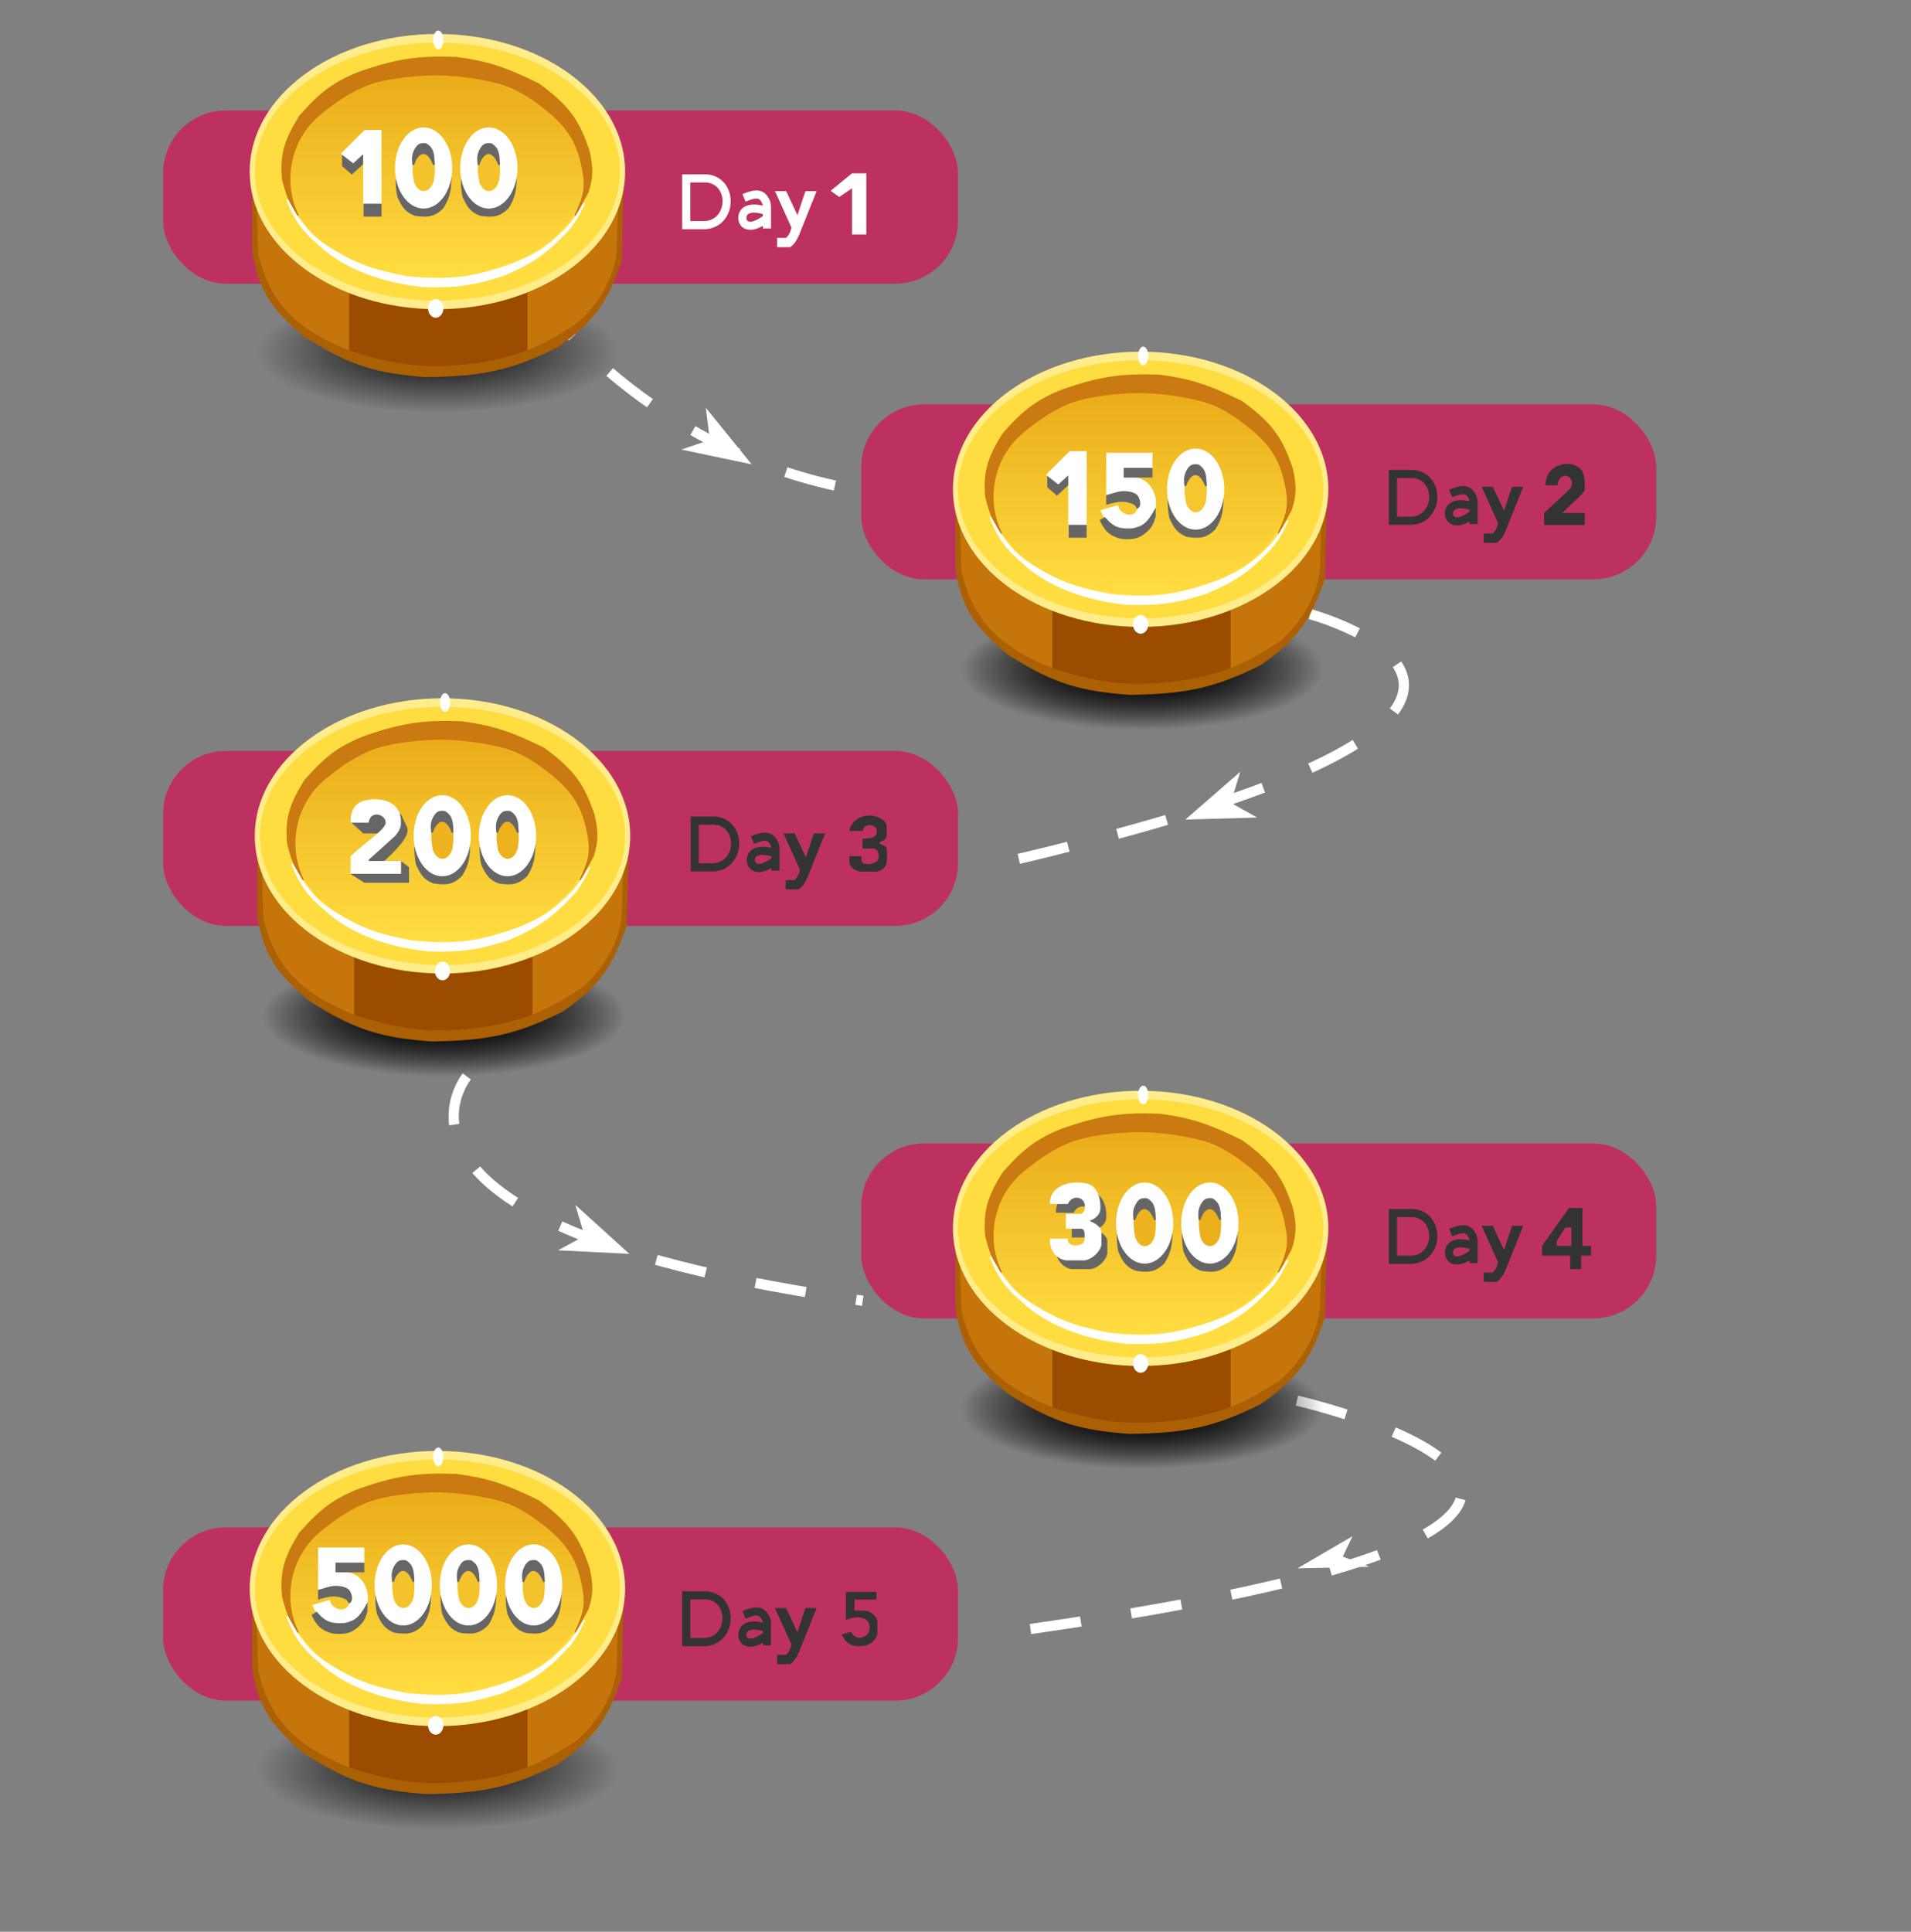 <svg width="375" height="379" viewBox="0 0 375 379" fill="none" xmlns="http://www.w3.org/2000/svg">
<rect x="0" y="0" width="375" height="379" fill="#808080" stroke="none"/>
<path d="M105.801 58.6C105.801 58.6 127.501 89.1 168.101 96.1" stroke="white" stroke-width="2" stroke-dasharray="10 10"/>
<path d="M133.701 88.2L147.501 91.1L138.501 80L139.301 86.3L133.701 88.2Z" fill="white"/>
<path d="M257.101 120.5C257.101 120.5 326.801 139.4 194.801 169.7" stroke="white" stroke-width="2" stroke-dasharray="10 10"/>
<path d="M246.701 160.4L232.601 160.8L243.401 151.4L241.501 157.5L246.701 160.4Z" fill="white"/>
<path d="M254.501 274.8C254.501 274.8 357.801 298.5 195.101 320.6" stroke="white" stroke-width="2" stroke-dasharray="10 10"/>
<path d="M268.701 307.4L254.601 307.7L265.401 301.4L263.501 305.4L268.701 307.4Z" fill="white"/>
<path d="M91.6 211.2C91.6 211.2 67.1 240.9 169.3 255.2" stroke="white" stroke-width="2" stroke-dasharray="10 10"/>
<path d="M109.5 245.3L123.5 246L112.9 236.4L114.7 242.5L109.5 245.3Z" fill="white"/>
<rect x="169" y="224.333" width="156" height="34.333" rx="12.333" fill="#BD3161"/>
<path d="M273.334 247.167V238H277.334C282.667 238.5 282.501 246.667 277.167 247.167H273.334Z" stroke="#333333" stroke-width="1.6"/>
<path d="M284.668 241.82C287.233 240.754 288.173 241.015 288.913 242.438C289.097 242.792 289.168 243.193 289.168 243.592V244.404M289.168 247.82V245.82M289.168 245.82C287.492 247.02 286.379 247.474 285.402 247.229C284.039 246.887 283.988 244.817 285.257 244.214C286.214 243.758 287.368 243.844 289.168 244.404M289.168 245.82V244.404" stroke="#333333" stroke-width="1.6"/>
<path d="M293.668 251.333H291.501H291.334V249.833H293.001C293.61 249.246 293.853 248.765 294.168 247.667L291.001 240.667H292.834L295.168 245.667L296.834 240.667H298.668L295.334 249C294.787 250.228 294.418 250.753 293.668 251.333Z" fill="#333333" stroke="#333333" stroke-width="0.333"/>
<ellipse cx="224.334" cy="276.167" rx="35.667" ry="11.833" fill="url(#paint0_radial_666_3913)"/>
<rect x="32" y="147.333" width="156" height="34.333" rx="12.333" fill="#BD3161"/>
<path d="M136.334 170.167V161H140.334C145.667 161.5 145.501 169.667 140.167 170.167H136.334Z" stroke="#333333" stroke-width="1.6"/>
<path d="M147.668 164.82C150.233 163.754 151.173 164.015 151.913 165.438C152.097 165.792 152.168 166.193 152.168 166.592V167.404M152.168 170.82V168.82M152.168 168.82C150.492 170.02 149.379 170.474 148.402 170.229C147.039 169.887 146.988 167.817 148.257 167.214C149.214 166.758 150.368 166.844 152.168 167.404M152.168 168.82V167.404" stroke="#333333" stroke-width="1.6"/>
<path d="M156.668 174.333H154.501H154.334V172.833H156.001C156.61 172.246 156.853 171.765 157.168 170.667L154.001 163.667H155.834L158.168 168.667L159.834 163.667H161.668L158.334 172C157.787 173.228 157.418 173.753 156.668 174.333Z" fill="#333333" stroke="#333333" stroke-width="0.333"/>
<ellipse cx="87.334" cy="199.167" rx="35.667" ry="11.833" fill="url(#paint1_radial_666_3913)"/>
<rect x="32" y="21.667" width="156" height="34" rx="12.333" fill="#BD3161"/>
<path d="M134.666 44.167V35H138.666C143.999 35.5 143.833 43.667 138.499 44.167H134.666Z" stroke="white" stroke-width="1.6"/>
<path d="M145.999 38.82C148.564 37.754 149.504 38.015 150.244 39.437C150.428 39.792 150.499 40.193 150.499 40.592V41.404M150.499 44.82V42.82M150.499 42.82C148.823 44.02 147.71 44.473 146.733 44.228C145.37 43.887 145.319 41.816 146.588 41.213C147.546 40.758 148.699 40.843 150.499 41.404M150.499 42.82V41.404" stroke="white" stroke-width="1.6"/>
<path d="M155 48.333H152.833H152.666V46.833H154.333C154.943 46.246 155.185 45.765 155.5 44.667L152.333 37.667H154.166L156.5 42.667L158.166 37.667H160L156.666 46C156.119 47.228 155.75 47.753 155 48.333Z" fill="white" stroke="white" stroke-width="0.333"/>
<ellipse cx="86" cy="69.166" rx="35.667" ry="11.833" fill="url(#paint2_radial_666_3913)"/>
<path d="M50.435 48.538L50.166 40.333C55.215 49.802 59.505 53.064 68.499 57V69C59.181 64.679 54.323 61.548 51.106 52.367C50.675 51.137 50.478 49.84 50.435 48.538Z" fill="#C57509" stroke="#C57509" stroke-width="0.333"/>
<path d="M121.23 48.705L121.499 40.5C116.451 49.969 112.494 53.065 103.499 57V69C112.816 64.68 117.38 61.696 120.562 52.535C120.989 51.304 121.187 50.007 121.23 48.705Z" fill="#C57509" stroke="#C57509" stroke-width="0.333"/>
<path d="M103.333 57C89.288 61.393 81.645 61.34 68.666 57V69C82.116 73.045 89.704 73.139 103.333 69V57Z" fill="#9B4C01" stroke="#9B4C01" stroke-width="0.333"/>
<path d="M49.666 49.5V37.333L50.166 39.333L50.499 49.833C52.833 59.667 58.166 64.833 68.666 69C78.923 72.249 84.483 72.558 94.166 71.333C101.654 69.955 105.83 68.509 113.166 63.667C117.666 60 120.795 54 121.166 49.5L121.499 39L122.166 37.333L121.833 51.167C119.144 58.947 116.779 62.839 109.333 68C100.067 72.632 94.374 73.672 83.666 73.833C74.424 73.102 69.206 71.96 59.666 65.833C53.753 60.715 51.024 57.475 49.666 49.5Z" fill="#AB6004" stroke="#AB6004" stroke-width="0.333"/>
<path d="M122.5 33.666C122.5 41.056 118.414 47.761 111.78 52.624C105.146 57.487 95.973 60.5 85.833 60.5C75.694 60.5 66.521 57.487 59.887 52.624C53.253 47.761 49.167 41.056 49.167 33.666C49.167 26.276 53.253 19.572 59.887 14.709C66.521 9.846 75.694 6.833 85.833 6.833C95.973 6.833 105.146 9.846 111.78 14.709C118.414 19.572 122.5 26.276 122.5 33.666Z" fill="#FFED8B" stroke="#FFED8B" stroke-width="0.333"/>
<ellipse cx="85.833" cy="33.667" rx="35.833" ry="25.333" fill="#FFDD40"/>
<ellipse cx="85.501" cy="34.5" rx="29.167" ry="19.833" fill="url(#paint3_linear_666_3913)"/>
<path d="M62.834 22.333C56.5 27.5 55.334 36.166 58.501 42.333C57.161 40.28 56.452 38.954 55.5 35.166C55.09 30.366 55.848 27.663 58.834 22.833C62.972 18.137 65.559 16.183 70.667 14.166C77.8 11.722 81.932 11.057 89.5 11.333C95.428 12.104 98.942 13.198 105.667 16.5C112.041 21.121 113.587 24.076 115.5 29.5C116.276 32.891 116.293 34.688 115.333 37.666L112.833 42.333C114.396 39.023 114.836 37.414 114.667 35C113.833 29.166 112.367 25.496 106.833 21.166C102.431 17.728 99.459 16.262 92.5 15.166C87.775 14.565 85.017 14.397 79.5 15C72.555 15.892 68.896 17.394 62.834 22.333Z" fill="#CA7A11" stroke="#CA7A11" stroke-width="0.333"/>
<path d="M62.667 48C59.594 45.351 58.112 43.547 56.334 39.166L58.167 42.333C60.711 45.903 62.032 47.004 64.334 48.5C69.462 51.71 72.817 53.038 79.834 54.333C88.416 55.197 93.036 54.558 101.001 51.666C105.34 49.87 107.67 48.413 111.501 44.5C112.927 42.76 113.58 41.72 114.667 39.833C113.604 42.075 113.021 43.05 112.001 44.5C107.682 49.239 104.86 51.431 98.667 54C93.038 55.815 89.665 56.349 83.167 56.166C75.331 55.359 67.834 52.833 62.667 48Z" fill="white" stroke="white" stroke-width="0.333"/>
<path d="M81.406 40.449C79.397 39.009 78.577 37.876 77.816 35.143C77.834 36.543 77.864 37.316 78.129 38.576C79.079 40.745 79.801 41.506 81.406 42.165C84.018 42.577 85.241 42.342 86.867 40.761C88.141 38.74 88.378 37.351 88.428 34.675C87.79 37.858 86.922 38.927 84.995 40.293C83.755 40.989 82.641 40.977 81.406 40.449Z" fill="#666666" stroke="#666666" stroke-width="0.333"/>
<path d="M88.574 32.958C88.574 35.126 87.954 37.081 86.959 38.49C85.964 39.899 84.605 40.75 83.123 40.75C81.64 40.75 80.281 39.899 79.287 38.49C78.292 37.081 77.671 35.126 77.671 32.958C77.671 30.791 78.292 28.836 79.287 27.427C80.281 26.017 81.64 25.166 83.123 25.166C84.605 25.166 85.964 26.017 86.959 27.427C87.954 28.836 88.574 30.791 88.574 32.958Z" fill="white" stroke="white" stroke-width="0.333"/>
<path d="M85.308 30.462C84.528 27.809 81.719 27.184 80.938 30.774C80.722 32.818 80.745 33.915 81.094 35.767C82.031 38.42 84.528 38.264 85.308 35.455C85.561 33.645 85.544 32.541 85.308 30.462Z" fill="#F4C32B" stroke="white" stroke-width="0.333"/>
<path d="M85.151 32.335C83.903 29.057 82.03 29.525 81.094 32.335C80.991 31.155 80.928 30.536 81.406 29.525C82.039 28.282 82.561 28.159 83.591 28.277C85.038 29.165 85.046 30.242 85.151 32.335Z" fill="#666666" stroke="#666666" stroke-width="0.333"/>
<path d="M94.203 40.449C92.194 39.009 91.374 37.876 90.613 35.143C90.631 36.543 90.661 37.316 90.925 38.576C91.876 40.745 92.598 41.506 94.203 42.165C96.815 42.577 98.038 42.342 99.664 40.761C100.938 38.74 101.175 37.351 101.225 34.675C100.587 37.858 99.719 38.927 97.792 40.293C96.552 40.989 95.438 40.977 94.203 40.449Z" fill="#666666" stroke="#666666" stroke-width="0.333"/>
<path d="M101.371 32.958C101.371 35.126 100.75 37.081 99.756 38.49C98.761 39.899 97.402 40.75 95.92 40.75C94.437 40.75 93.078 39.899 92.083 38.49C91.089 37.081 90.468 35.126 90.468 32.958C90.468 30.791 91.089 28.836 92.083 27.427C93.078 26.017 94.437 25.166 95.92 25.166C97.402 25.166 98.761 26.017 99.756 27.427C100.75 28.836 101.371 30.791 101.371 32.958Z" fill="white" stroke="white" stroke-width="0.333"/>
<path d="M98.105 30.462C97.324 27.809 94.516 27.184 93.735 30.774C93.519 32.818 93.542 33.915 93.891 35.767C94.828 38.42 97.325 38.264 98.105 35.455C98.358 33.645 98.341 32.541 98.105 30.462Z" fill="#F4C32B" stroke="white" stroke-width="0.333"/>
<path d="M97.947 32.335C96.699 29.057 94.826 29.525 93.89 32.335C93.787 31.155 93.724 30.536 94.202 29.525C94.835 28.282 95.357 28.159 96.386 28.277C97.834 29.165 97.841 30.242 97.947 32.335Z" fill="#666666" stroke="#666666" stroke-width="0.333"/>
<rect x="169" y="79.333" width="156" height="34.333" rx="12.333" fill="#BD3161"/>
<path d="M273.334 102.167V93H277.334C282.667 93.5 282.501 101.667 277.167 102.167H273.334Z" stroke="#333333" stroke-width="1.6"/>
<path d="M284.668 96.82C287.233 95.754 288.173 96.015 288.913 97.438C289.097 97.792 289.168 98.193 289.168 98.592V99.404M289.168 102.82V100.82M289.168 100.82C287.492 102.02 286.379 102.474 285.402 102.229C284.039 101.887 283.988 99.817 285.257 99.214C286.214 98.758 287.368 98.844 289.168 99.404M289.168 100.82V99.404" stroke="#333333" stroke-width="1.6"/>
<path d="M293.668 106.333H291.501H291.334V104.833H293.001C293.61 104.246 293.853 103.765 294.168 102.667L291.001 95.667H292.834L295.168 100.667L296.834 95.667H298.668L295.334 104C294.787 105.228 294.418 105.753 293.668 106.333Z" fill="#333333" stroke="#333333" stroke-width="0.333"/>
<ellipse cx="224.334" cy="131.167" rx="35.667" ry="11.833" fill="url(#paint4_radial_666_3913)"/>
<ellipse cx="224" cy="131.5" rx="35.667" ry="11.833" fill="url(#paint5_radial_666_3913)"/>
<path d="M188.435 110.872L188.166 102.667C193.214 112.135 197.505 115.398 206.499 119.333V131.333C197.181 127.013 192.323 123.882 189.106 114.7C188.675 113.471 188.478 112.174 188.435 110.872Z" fill="#C57509" stroke="#C57509" stroke-width="0.333"/>
<path d="M259.23 111.039L259.499 102.833C254.451 112.302 250.494 115.398 241.499 119.333V131.333C250.816 127.013 255.38 124.03 258.562 114.868C258.989 113.637 259.187 112.341 259.23 111.039Z" fill="#C57509" stroke="#C57509" stroke-width="0.333"/>
<path d="M241.333 119.333C227.288 123.727 219.645 123.674 206.666 119.333V131.333C220.116 135.378 227.704 135.473 241.333 131.333V119.333Z" fill="#9B4C01" stroke="#9B4C01" stroke-width="0.333"/>
<path d="M187.666 111.833V99.667L188.166 101.667L188.499 112.167C190.833 122 196.166 127.167 206.666 131.333C216.923 134.582 222.482 134.892 232.166 133.667C239.654 132.289 243.83 130.842 251.166 126C255.666 122.333 258.795 116.333 259.166 111.833L259.499 101.333L260.166 99.667L259.833 113.5C257.144 121.281 254.779 125.172 247.333 130.333C238.067 134.966 232.374 136.006 221.666 136.167C212.424 135.435 207.206 134.293 197.666 128.167C191.753 123.049 189.024 119.809 187.666 111.833Z" fill="#AB6004" stroke="#AB6004" stroke-width="0.333"/>
<path d="M260.5 96C260.5 103.39 256.414 110.094 249.78 114.957C243.146 119.82 233.973 122.833 223.833 122.833C213.694 122.833 204.521 119.82 197.887 114.957C191.253 110.094 187.167 103.39 187.167 96C187.167 88.61 191.253 81.906 197.887 77.043C204.521 72.18 213.694 69.167 223.833 69.167C233.973 69.167 243.146 72.18 249.78 77.043C256.414 81.906 260.5 88.61 260.5 96Z" fill="#FFED8B" stroke="#FFED8B" stroke-width="0.333"/>
<ellipse cx="223.833" cy="96" rx="35.833" ry="25.333" fill="#FFDD40"/>
<ellipse cx="223.501" cy="96.833" rx="29.167" ry="19.833" fill="url(#paint6_linear_666_3913)"/>
<path d="M200.834 84.667C194.5 89.833 193.334 98.5 196.501 104.667C195.161 102.614 194.452 101.287 193.5 97.5C193.091 92.699 193.848 89.996 196.833 85.167C200.972 80.47 203.559 78.517 208.667 76.5C215.8 74.055 219.932 73.39 227.5 73.667C233.428 74.438 236.942 75.531 243.667 78.833C250.041 83.454 251.587 86.41 253.5 91.833C254.276 95.225 254.293 97.021 253.333 100L250.833 104.667C252.396 101.357 252.836 99.747 252.667 97.333C251.833 91.5 250.367 87.829 244.833 83.5C240.431 80.061 237.459 78.595 230.5 77.5C225.775 76.899 223.017 76.731 217.5 77.333C210.555 78.225 206.896 79.728 200.834 84.667Z" fill="#CA7A11" stroke="#CA7A11" stroke-width="0.333"/>
<path d="M200.667 110.333C197.594 107.684 196.112 105.881 194.334 101.5L196.167 104.667C198.711 108.236 200.032 109.338 202.334 110.833C207.462 114.043 210.817 115.371 217.834 116.667C226.416 117.531 231.036 116.892 239.001 114C243.34 112.204 245.67 110.747 249.501 106.833C250.927 105.093 251.58 104.053 252.667 102.167C251.604 104.409 251.021 105.384 250.001 106.833C245.682 111.573 242.86 113.764 236.667 116.333C231.039 118.148 227.665 118.683 221.167 118.5C213.331 117.693 205.834 115.167 200.667 110.333Z" fill="white" stroke="white" stroke-width="0.333"/>
<ellipse cx="87" cy="199.5" rx="35.667" ry="11.833" fill="url(#paint7_radial_666_3913)"/>
<path d="M51.435 178.872L51.166 170.667C56.215 180.135 60.505 183.398 69.499 187.333V199.333C60.181 195.013 55.323 191.882 52.106 182.7C51.675 181.471 51.478 180.174 51.435 178.872Z" fill="#C57509" stroke="#C57509" stroke-width="0.333"/>
<path d="M122.23 179.039L122.499 170.833C117.451 180.302 113.494 183.398 104.499 187.333V199.333C113.816 195.013 118.38 192.03 121.562 182.868C121.989 181.637 122.187 180.341 122.23 179.039Z" fill="#C57509" stroke="#C57509" stroke-width="0.333"/>
<path d="M104.333 187.333C90.288 191.727 82.645 191.674 69.666 187.333V199.333C83.116 203.378 90.704 203.473 104.333 199.333V187.333Z" fill="#9B4C01" stroke="#9B4C01" stroke-width="0.333"/>
<path d="M50.666 179.833V167.667L51.166 169.667L51.499 180.167C53.833 190 59.166 195.167 69.666 199.333C79.923 202.582 85.483 202.892 95.166 201.667C102.654 200.289 106.83 198.842 114.166 194C118.666 190.333 121.795 184.333 122.166 179.833L122.499 169.333L123.166 167.667L122.833 181.5C120.144 189.281 117.779 193.172 110.333 198.333C101.067 202.966 95.374 204.006 84.666 204.167C75.424 203.435 70.206 202.293 60.666 196.167C54.753 191.049 52.024 187.809 50.666 179.833Z" fill="#AB6004" stroke="#AB6004" stroke-width="0.333"/>
<path d="M123.5 164C123.5 171.39 119.414 178.094 112.78 182.957C106.146 187.82 96.973 190.833 86.833 190.833C76.694 190.833 67.521 187.82 60.887 182.957C54.253 178.094 50.167 171.39 50.167 164C50.167 156.61 54.253 149.906 60.887 145.043C67.521 140.18 76.694 137.167 86.833 137.167C96.973 137.167 106.146 140.18 112.78 145.043C119.414 149.906 123.5 156.61 123.5 164Z" fill="#FFED8B" stroke="#FFED8B" stroke-width="0.333"/>
<ellipse cx="86.833" cy="164" rx="35.833" ry="25.333" fill="#FFDD40"/>
<ellipse cx="86.501" cy="164.833" rx="29.167" ry="19.833" fill="url(#paint8_linear_666_3913)"/>
<path d="M63.834 152.667C57.5 157.833 56.334 166.5 59.501 172.667C58.161 170.614 57.452 169.287 56.5 165.5C56.09 160.699 56.848 157.996 59.834 153.167C63.972 148.47 66.559 146.517 71.667 144.5C78.8 142.055 82.932 141.39 90.5 141.667C96.428 142.438 99.942 143.531 106.667 146.833C113.041 151.454 114.587 154.41 116.5 159.833C117.276 163.225 117.293 165.021 116.333 168L113.833 172.667C115.396 169.357 115.836 167.747 115.667 165.333C114.833 159.5 113.367 155.829 107.833 151.5C103.431 148.061 100.459 146.595 93.5 145.5C88.775 144.899 86.017 144.731 80.5 145.333C73.555 146.225 69.896 147.728 63.834 152.667Z" fill="#CA7A11" stroke="#CA7A11" stroke-width="0.333"/>
<path d="M63.667 178.333C60.594 175.684 59.112 173.881 57.334 169.5L59.167 172.667C61.711 176.236 63.032 177.338 65.334 178.833C70.462 182.043 73.817 183.371 80.834 184.667C89.416 185.531 94.036 184.892 102.001 182C106.34 180.204 108.67 178.747 112.501 174.833C113.927 173.093 114.58 172.053 115.667 170.167C114.604 172.409 114.021 173.384 113.001 174.833C108.682 179.573 105.86 181.764 99.667 184.333C94.038 186.148 90.665 186.683 84.167 186.5C76.331 185.693 68.834 183.167 63.667 178.333Z" fill="white" stroke="white" stroke-width="0.333"/>
<ellipse cx="224" cy="276.5" rx="35.667" ry="11.833" fill="url(#paint9_radial_666_3913)"/>
<path d="M188.435 255.872L188.166 247.667C193.214 257.135 197.505 260.398 206.499 264.333V276.333C197.181 272.013 192.323 268.882 189.106 259.7C188.675 258.471 188.478 257.174 188.435 255.872Z" fill="#C57509" stroke="#C57509" stroke-width="0.333"/>
<path d="M259.23 256.039L259.499 247.833C254.451 257.302 250.494 260.398 241.499 264.333V276.333C250.816 272.013 255.38 269.03 258.562 259.868C258.989 258.637 259.187 257.341 259.23 256.039Z" fill="#C57509" stroke="#C57509" stroke-width="0.333"/>
<path d="M241.333 264.333C227.288 268.727 219.645 268.674 206.666 264.333V276.333C220.116 280.378 227.704 280.473 241.333 276.333V264.333Z" fill="#9B4C01" stroke="#9B4C01" stroke-width="0.333"/>
<path d="M187.666 256.833V244.667L188.166 246.667L188.499 257.167C190.833 267 196.166 272.167 206.666 276.333C216.923 279.582 222.482 279.892 232.166 278.667C239.654 277.289 243.83 275.842 251.166 271C255.666 267.333 258.795 261.333 259.166 256.833L259.499 246.333L260.166 244.667L259.833 258.5C257.144 266.281 254.779 270.172 247.333 275.333C238.067 279.966 232.374 281.006 221.666 281.167C212.424 280.435 207.206 279.293 197.666 273.167C191.753 268.049 189.024 264.809 187.666 256.833Z" fill="#AB6004" stroke="#AB6004" stroke-width="0.333"/>
<path d="M260.5 241C260.5 248.39 256.414 255.094 249.78 259.957C243.146 264.82 233.973 267.833 223.833 267.833C213.694 267.833 204.521 264.82 197.887 259.957C191.253 255.094 187.167 248.39 187.167 241C187.167 233.61 191.253 226.906 197.887 222.043C204.521 217.18 213.694 214.167 223.833 214.167C233.973 214.167 243.146 217.18 249.78 222.043C256.414 226.906 260.5 233.61 260.5 241Z" fill="#FFED8B" stroke="#FFED8B" stroke-width="0.333"/>
<ellipse cx="223.833" cy="241" rx="35.833" ry="25.333" fill="#FFDD40"/>
<ellipse cx="223.501" cy="241.833" rx="29.167" ry="19.833" fill="url(#paint10_linear_666_3913)"/>
<path d="M200.834 229.667C194.5 234.833 193.334 243.5 196.501 249.667C195.161 247.614 194.452 246.287 193.5 242.5C193.091 237.699 193.848 234.996 196.833 230.167C200.972 225.47 203.559 223.517 208.667 221.5C215.8 219.055 219.932 218.39 227.5 218.667C233.428 219.438 236.942 220.531 243.667 223.833C250.041 228.454 251.587 231.41 253.5 236.833C254.276 240.225 254.293 242.021 253.333 245L250.833 249.667C252.396 246.357 252.836 244.747 252.667 242.333C251.833 236.5 250.367 232.829 244.833 228.5C240.431 225.061 237.459 223.595 230.5 222.5C225.775 221.899 223.017 221.731 217.5 222.333C210.555 223.225 206.896 224.728 200.834 229.667Z" fill="#CA7A11" stroke="#CA7A11" stroke-width="0.333"/>
<path d="M200.667 255.333C197.594 252.684 196.112 250.881 194.334 246.5L196.167 249.667C198.711 253.236 200.032 254.338 202.334 255.833C207.462 259.043 210.817 260.371 217.834 261.667C226.416 262.531 231.036 261.892 239.001 259C243.34 257.204 245.67 255.747 249.501 251.833C250.927 250.093 251.58 249.053 252.667 247.167C251.604 249.409 251.021 250.384 250.001 251.833C245.682 256.573 242.86 258.764 236.667 261.333C231.039 263.148 227.665 263.683 221.167 263.5C213.331 262.693 205.834 260.167 200.667 255.333Z" fill="white" stroke="white" stroke-width="0.333"/>
<ellipse cx="85.5" cy="60.5" rx="1.5" ry="1.833" fill="white"/>
<ellipse cx="86" cy="7.833" rx="1" ry="1.833" fill="white"/>
<path d="M69.034 32.085L67.631 30.998V32.356L69.034 33.579L71.841 30.998V29.368L69.034 32.085Z" fill="#666666" stroke="#666666"/>
<path d="M71.842 42V40.316H74.368V42H71.842Z" fill="#666666" stroke="#666666"/>
<path d="M69.281 31.39L67.631 30.113L71.755 26H74.368V39.474H71.755V29.12L69.281 31.39Z" fill="white" stroke="white"/>
<path d="M85.073 171.449C83.065 170.009 82.245 168.877 81.484 166.143C81.502 167.543 81.532 168.316 81.796 169.576C82.747 171.745 83.469 172.506 85.073 173.165C87.686 173.577 88.909 173.342 90.535 171.761C91.809 169.74 92.046 168.351 92.096 165.675C91.458 168.858 90.59 169.927 88.663 171.293C87.424 171.989 86.309 171.977 85.073 171.449Z" fill="#666666" stroke="#666666" stroke-width="0.333"/>
<path d="M92.241 163.959C92.241 166.126 91.621 168.081 90.626 169.49C89.631 170.899 88.272 171.751 86.79 171.751C85.307 171.751 83.948 170.899 82.954 169.49C81.959 168.081 81.338 166.126 81.338 163.959C81.338 161.791 81.959 159.836 82.954 158.427C83.948 157.018 85.307 156.167 86.79 156.167C88.272 156.167 89.631 157.018 90.626 158.427C91.621 159.836 92.241 161.791 92.241 163.959Z" fill="white" stroke="white" stroke-width="0.333"/>
<path d="M88.975 161.462C88.195 158.809 85.386 158.185 84.605 161.774C84.389 163.819 84.412 164.916 84.761 166.768C85.698 169.42 88.195 169.264 88.975 166.455C89.228 164.645 89.211 163.541 88.975 161.462Z" fill="#EDB41F" stroke="white" stroke-width="0.333"/>
<path d="M88.818 163.335C87.57 160.057 85.697 160.525 84.761 163.335C84.658 162.155 84.595 161.536 85.073 160.525C85.706 159.282 86.228 159.159 87.258 159.277C88.705 160.164 88.713 161.242 88.818 163.335Z" fill="#666666" stroke="#666666" stroke-width="0.333"/>
<path d="M97.87 171.449C95.862 170.009 95.042 168.877 94.281 166.143C94.299 167.543 94.329 168.316 94.593 169.576C95.544 171.745 96.266 172.506 97.87 173.165C100.483 173.577 101.706 173.342 103.332 171.761C104.606 169.74 104.843 168.351 104.893 165.675C104.255 168.858 103.387 169.927 101.46 171.293C100.22 171.989 99.106 171.977 97.87 171.449Z" fill="#666666" stroke="#666666" stroke-width="0.333"/>
<path d="M105.038 163.959C105.038 166.126 104.417 168.081 103.423 169.49C102.428 170.899 101.069 171.751 99.587 171.751C98.104 171.751 96.745 170.899 95.75 169.49C94.756 168.081 94.135 166.126 94.135 163.959C94.135 161.791 94.756 159.836 95.75 158.427C96.745 157.018 98.104 156.167 99.587 156.167C101.069 156.167 102.428 157.018 103.423 158.427C104.417 159.836 105.038 161.791 105.038 163.959Z" fill="white" stroke="white" stroke-width="0.333"/>
<path d="M101.772 161.462C100.991 158.809 98.183 158.185 97.402 161.774C97.186 163.819 97.209 164.916 97.558 166.768C98.495 169.42 100.991 169.264 101.772 166.455C102.025 164.645 102.008 163.541 101.772 161.462Z" fill="#ECB11D" stroke="white" stroke-width="0.333"/>
<path d="M101.615 163.335C100.367 160.057 98.494 160.525 97.558 163.335C97.455 162.155 97.392 161.536 97.87 160.525C98.502 159.282 99.025 159.159 100.055 159.277C101.502 160.164 101.51 161.242 101.615 163.335Z" fill="#666666" stroke="#666666" stroke-width="0.333"/>
<path d="M71.37 163.321L69.394 161.543L72.358 161.543C72.55 160.691 72.902 160.141 73.345 159.963C74.333 159.568 75.314 160.161 75.518 160.951C75.739 161.808 75.098 162.357 74.135 163.321H71.37Z" fill="#666666" stroke="#666666" stroke-width="0.395"/>
<path d="M71.567 173L69.394 171.617H78.876V169.333L80.061 170.235V173H71.567Z" fill="#666666" stroke="#666666" stroke-width="0.395"/>
<path d="M78.495 159.793L78.482 159.765C78.486 159.774 78.49 159.784 78.495 159.793L79.667 162.333C80.457 163.914 77.204 167.025 75.031 169H72.031C76.167 165.455 79.842 162.745 78.495 159.793Z" fill="#666666"/>
<path d="M78.482 159.765L79.667 162.333C80.457 163.914 77.204 167.025 75.031 169H72.031C76.179 165.444 79.865 162.728 78.482 159.765Z" stroke="#666666" stroke-width="0.395"/>
<path d="M72.159 161.214H69C69 158.58 70.053 157 73.739 157C76.766 157.14 78.478 158.58 78.478 161.214C78.513 162.179 78.296 162.754 77.425 163.848L72.159 168.589V169.115H78.478V171.222H69V168.062C71.908 165.284 76.396 162.534 75.845 161.214C75.845 159.634 72.686 158.58 72.159 161.214Z" fill="white" stroke="white" stroke-width="0.395"/>
<path d="M207.404 95.085L206 93.998V95.356L207.404 96.579L210.211 93.998V92.368L207.404 95.085Z" fill="#666666" stroke="#666666"/>
<path d="M210.211 105V103.316H212.737V105H210.211Z" fill="#666666" stroke="#666666"/>
<path d="M207.65 94.389L206 93.113L210.125 89H212.737V102.474H210.125V92.12L207.65 94.389Z" fill="white" stroke="white"/>
<path d="M232.902 103.449C230.893 102.009 230.073 100.877 229.312 98.143C229.33 99.543 229.36 100.316 229.625 101.576C230.575 103.745 231.297 104.506 232.902 105.165C235.514 105.577 236.737 105.342 238.363 103.761C239.637 101.74 239.874 100.351 239.924 97.675C239.286 100.858 238.418 101.927 236.491 103.293C235.252 103.989 234.137 103.977 232.902 103.449Z" fill="#666666" stroke="#666666" stroke-width="0.333"/>
<path d="M240.069 95.959C240.069 98.126 239.449 100.081 238.454 101.49C237.459 102.899 236.1 103.751 234.618 103.751C233.135 103.751 231.776 102.899 230.782 101.49C229.787 100.081 229.167 98.126 229.167 95.959C229.167 93.791 229.787 91.836 230.782 90.427C231.776 89.018 233.135 88.167 234.618 88.167C236.1 88.167 237.459 89.018 238.454 90.427C239.449 91.836 240.069 93.791 240.069 95.959Z" fill="white" stroke="white" stroke-width="0.333"/>
<path d="M236.802 93.462C236.022 90.809 233.213 90.185 232.432 93.774C232.216 95.819 232.239 96.915 232.589 98.767C233.525 101.42 236.022 101.264 236.802 98.455C237.055 96.645 237.038 95.541 236.802 93.462Z" fill="#F5C62D" stroke="white" stroke-width="0.333"/>
<path d="M236.647 95.335C235.399 92.057 233.526 92.525 232.59 95.335C232.487 94.155 232.424 93.536 232.902 92.525C233.535 91.282 234.058 91.159 235.087 91.277C236.534 92.165 236.542 93.242 236.647 95.335Z" fill="#666666" stroke="#666666" stroke-width="0.333"/>
<path d="M225.987 91.809H220.526V93.838H222.398C223.647 93.838 224.739 94.306 225.675 95.554C226.924 97.427 226.924 99.299 226.144 100.86C224.821 102.999 223.647 103.981 220.526 103.825C218.339 103.394 217.33 102.722 216.156 100.236L219.277 99.299C219.589 101.016 221.93 101.64 222.866 100.704C223.8 99.651 223.803 97.739 222.866 97.115C221.462 96.334 219.681 96.335 217.249 97.115V89H225.987V91.809Z" fill="white" stroke="white" stroke-width="0.333"/>
<path d="M225.987 93.525V91.965H220.682V93.525H225.987Z" fill="#666666" stroke="#666666" stroke-width="0.333"/>
<path d="M217.248 98.831V97.27L219.433 96.646C220.803 96.32 222.71 96.646 223.178 97.427C223.646 98.207 223.802 99.299 223.178 99.611C223.04 99.275 222.893 99.107 222.554 98.831C220.783 98.037 219.59 98.123 217.248 98.831Z" fill="#666666" stroke="#666666" stroke-width="0.333"/>
<path d="M219.901 105.541C217.895 104.95 217.008 104.23 216 102.108L216.78 101.64C218.52 103.669 219.774 103.966 222.242 103.825C224.421 103.39 225.277 102.595 226.611 100.236V101.328C226.245 102.657 225.927 103.218 225.207 103.981C223.653 105.488 222.464 105.801 219.901 105.541Z" fill="#666666" stroke="#666666" stroke-width="0.333"/>
<path d="M164.68 38.653L167.2 36.939V46H170V34H167.2L163 37.429L164.68 38.653Z" fill="white"/>
<path d="M303.222 95.197H305.66C305.66 93.542 307.211 92.832 308.097 93.778C308.435 94.139 308.762 94.961 308.097 95.906L303 100.635V103H310.979V100.635H306.546C308.538 98.698 310.954 96.616 310.979 96.143C311.012 95.496 311.002 95.134 310.979 94.488C310.757 92.596 310.535 91.887 308.762 91.177C307.876 90.941 307.211 90.941 306.324 91.177C304.551 91.65 303.443 92.832 303.222 95.197Z" fill="#333333"/>
<path d="M169.259 163.029H166.674C166.889 161.09 169.259 159.366 172.06 160.228C173.137 160.659 173.783 161.09 173.999 161.951V163.675C173.999 164.537 173.561 164.86 172.706 165.183C172.581 165.326 172.557 165.416 172.706 165.614C173.367 165.806 173.959 166.045 173.999 166.476C174.086 167.416 174.109 167.971 173.999 169.061C173.888 170.151 173.137 170.785 172.06 171H169.044C167.751 171 166.674 169.923 166.674 169.276V167.984H169.044C169.044 168.415 169.055 169.175 169.259 169.276C170.121 169.707 170.929 169.556 171.629 169.276C172.706 168.846 172.706 166.907 171.629 166.476H169.259V164.537C171.198 164.537 172.06 164.322 172.06 163.029C172.06 161.736 169.682 161.256 169.259 163.029Z" fill="#333333"/>
<path d="M307.881 237L302.601 244.44V246.36H308.121V249H310.281V246.36H312.201V244.44H310.521V237H307.881Z" fill="#333333"/>
<path d="M305.481 243.48L307.161 240.84H308.361V244.44H305.481V243.48Z" fill="#BD3161"/>
<path d="M214.002 237.943C213.614 236.391 211.481 236.197 210.705 237.943L207.215 237.943C207.021 234.645 210.705 233.234 214.199 233.869C216.332 234.257 217.108 236.391 217.108 238.719C217.108 239.883 216.359 240.703 214.974 241.241C216.227 241.8 217.108 242.404 217.302 243.374L217.302 245.702C217.302 247.06 215.556 248.806 214.002 249H210.317C208.767 248.806 207.021 247.254 207.213 244.732H210.705C210.688 245.328 210.773 245.57 211.287 245.896C212.073 246.169 212.644 246.09 213.226 245.896C214.002 245.508 214.002 245.12 214.002 244.15C214.002 243.18 213.808 242.792 213.226 242.792H210.317V239.883L213.226 239.883C214.002 239.689 214.106 238.728 214.002 237.943Z" fill="#666666"/>
<path d="M212.838 236.222C212.45 234.67 210.316 234.476 209.541 236.222L206.051 236.222C205.857 232.925 209.541 231.513 213.034 232.148C215.168 232.536 215.944 234.67 215.944 236.998C215.944 238.162 215.195 238.983 213.81 239.52C215.063 240.08 215.944 240.684 216.138 241.654L216.138 243.982C216.138 245.34 214.392 247.086 212.838 247.28H209.153C207.603 247.086 205.857 245.534 206.049 243.012H209.541C209.524 243.607 209.609 243.849 210.122 244.176C210.909 244.448 211.48 244.37 212.062 244.176C212.838 243.788 212.838 243.4 212.838 242.43C212.838 241.46 212.644 241.072 212.062 241.072H209.153V238.162L212.062 238.162C212.838 237.968 212.941 237.007 212.838 236.222Z" fill="white"/>
<ellipse cx="223.834" cy="122.5" rx="1.5" ry="1.833" fill="white"/>
<ellipse cx="224.334" cy="69.833" rx="1" ry="1.833" fill="white"/>
<ellipse cx="86.834" cy="190.5" rx="1.5" ry="1.833" fill="white"/>
<ellipse cx="87.334" cy="137.833" rx="1" ry="1.833" fill="white"/>
<ellipse cx="223.834" cy="267.5" rx="1.5" ry="1.833" fill="white"/>
<ellipse cx="224.334" cy="214.833" rx="1" ry="1.833" fill="white"/>
<path d="M222.902 247.449C220.893 246.009 220.073 244.877 219.312 242.143C219.33 243.543 219.36 244.316 219.625 245.576C220.575 247.745 221.297 248.506 222.902 249.165C225.514 249.577 226.737 249.342 228.363 247.761C229.637 245.74 229.874 244.351 229.924 241.675C229.286 244.858 228.418 245.927 226.491 247.293C225.252 247.989 224.137 247.977 222.902 247.449Z" fill="#666666" stroke="#666666" stroke-width="0.333"/>
<path d="M230.069 239.959C230.069 242.126 229.449 244.081 228.454 245.49C227.459 246.899 226.1 247.751 224.618 247.751C223.135 247.751 221.776 246.899 220.782 245.49C219.787 244.081 219.167 242.126 219.167 239.959C219.167 237.791 219.787 235.836 220.782 234.427C221.776 233.018 223.135 232.167 224.618 232.167C226.1 232.167 227.459 233.018 228.454 234.427C229.449 235.836 230.069 237.791 230.069 239.959Z" fill="white" stroke="white" stroke-width="0.333"/>
<path d="M226.803 237.462C226.023 234.809 223.214 234.185 222.433 237.774C222.217 239.819 222.24 240.916 222.59 242.768C223.526 245.42 226.023 245.264 226.803 242.455C227.056 240.645 227.039 239.541 226.803 237.462Z" fill="#EDB41F" stroke="white" stroke-width="0.333"/>
<path d="M226.646 239.335C225.398 236.057 223.525 236.525 222.589 239.335C222.486 238.155 222.423 237.536 222.901 236.525C223.534 235.282 224.057 235.159 225.086 235.277C226.533 236.164 226.541 237.242 226.646 239.335Z" fill="#666666" stroke="#666666" stroke-width="0.333"/>
<path d="M235.698 247.449C233.689 246.009 232.869 244.877 232.108 242.143C232.126 243.543 232.156 244.316 232.421 245.576C233.371 247.745 234.093 248.506 235.698 249.165C238.31 249.577 239.533 249.342 241.159 247.761C242.433 245.74 242.67 244.351 242.72 241.675C242.082 244.858 241.214 245.927 239.287 247.293C238.048 247.989 236.933 247.977 235.698 247.449Z" fill="#666666" stroke="#666666" stroke-width="0.333"/>
<path d="M242.865 239.959C242.865 242.126 242.245 244.081 241.25 245.49C240.255 246.899 238.896 247.751 237.414 247.751C235.931 247.751 234.572 246.899 233.577 245.49C232.583 244.081 231.963 242.126 231.963 239.959C231.963 237.791 232.583 235.836 233.577 234.427C234.572 233.018 235.931 232.167 237.414 232.167C238.896 232.167 240.255 233.018 241.25 234.427C242.245 235.836 242.865 237.791 242.865 239.959Z" fill="white" stroke="white" stroke-width="0.333"/>
<path d="M239.599 237.462C238.819 234.809 236.01 234.185 235.229 237.774C235.013 239.819 235.036 240.916 235.385 242.768C236.322 245.42 238.819 245.264 239.599 242.455C239.852 240.645 239.835 239.541 239.599 237.462Z" fill="#EBAF1C" stroke="white" stroke-width="0.333"/>
<path d="M239.442 239.335C238.194 236.057 236.321 236.525 235.385 239.335C235.282 238.155 235.219 237.536 235.697 236.525C236.33 235.282 236.852 235.159 237.882 235.277C239.329 236.164 239.337 237.242 239.442 239.335Z" fill="#666666" stroke="#666666" stroke-width="0.333"/>
<rect x="32" y="299.667" width="156" height="34" rx="12.333" fill="#BD3161"/>
<path d="M171.999 312.333V313.833H167.666V316H169.666C170.666 316 171.999 317 172.166 318V320.333C172.166 321.333 171.166 322.567 169.833 322.833C167.333 323.333 166.046 322.56 165.166 320.667L166.999 320.167C167.735 321.458 168.907 321.758 170.166 320.667C170.731 320.177 170.919 318.841 170.166 318C169.499 317.167 167.626 317.064 165.999 317.833V312.333H171.999Z" fill="#333333"/>
<path d="M134.666 322.167V313H138.666C143.999 313.5 143.833 321.667 138.499 322.167H134.666Z" stroke="#333333" stroke-width="1.6"/>
<path d="M145.999 316.82C148.564 315.754 149.504 316.015 150.244 317.437C150.428 317.792 150.499 318.193 150.499 318.592V319.404M150.499 322.82V320.82M150.499 320.82C148.823 322.02 147.71 322.473 146.733 322.228C145.37 321.887 145.319 319.816 146.588 319.213C147.546 318.758 148.699 318.843 150.499 319.404M150.499 320.82V319.404" stroke="#333333" stroke-width="1.6"/>
<path d="M155 326.333H152.833H152.666V324.833H154.333C154.943 324.246 155.185 323.765 155.5 322.667L152.333 315.667H154.166L156.5 320.667L158.166 315.667H160L156.666 324C156.119 325.228 155.75 325.753 155 326.333Z" fill="#333333" stroke="#333333" stroke-width="0.333"/>
<ellipse cx="86" cy="347.166" rx="35.667" ry="11.833" fill="url(#paint11_radial_666_3913)"/>
<path d="M50.435 326.538L50.166 318.333C55.215 327.802 59.505 331.064 68.499 335V347C59.181 342.679 54.323 339.548 51.106 330.367C50.675 329.137 50.478 327.84 50.435 326.538Z" fill="#C57509" stroke="#C57509" stroke-width="0.333"/>
<path d="M121.23 326.705L121.499 318.5C116.451 327.969 112.494 331.065 103.499 335V347C112.816 342.68 117.38 339.696 120.562 330.535C120.989 329.304 121.187 328.007 121.23 326.705Z" fill="#C57509" stroke="#C57509" stroke-width="0.333"/>
<path d="M103.333 335C89.288 339.393 81.645 339.34 68.666 335V347C82.116 351.045 89.704 351.139 103.333 347V335Z" fill="#9B4C01" stroke="#9B4C01" stroke-width="0.333"/>
<path d="M49.666 327.5V315.333L50.166 317.333L50.499 327.833C52.833 337.667 58.166 342.833 68.666 347C78.923 350.249 84.483 350.558 94.166 349.333C101.654 347.955 105.83 346.509 113.166 341.667C117.666 338 120.795 332 121.166 327.5L121.499 317L122.166 315.333L121.833 329.167C119.144 336.948 116.779 340.839 109.333 346C100.067 350.632 94.374 351.672 83.666 351.833C74.424 351.101 69.206 349.96 59.666 343.833C53.753 338.715 51.024 335.475 49.666 327.5Z" fill="#AB6004" stroke="#AB6004" stroke-width="0.333"/>
<path d="M122.5 311.667C122.5 319.056 118.414 325.761 111.78 330.624C105.146 335.487 95.973 338.5 85.833 338.5C75.694 338.5 66.521 335.487 59.887 330.624C53.253 325.761 49.167 319.056 49.167 311.667C49.167 304.277 53.253 297.572 59.887 292.709C66.521 287.846 75.694 284.833 85.833 284.833C95.973 284.833 105.146 287.846 111.78 292.709C118.414 297.572 122.5 304.277 122.5 311.667Z" fill="#FFED8B" stroke="#FFED8B" stroke-width="0.333"/>
<ellipse cx="85.833" cy="311.667" rx="35.833" ry="25.333" fill="#FFDD40"/>
<ellipse cx="85.501" cy="312.5" rx="29.167" ry="19.833" fill="url(#paint12_linear_666_3913)"/>
<path d="M62.834 300.333C56.5 305.5 55.334 314.166 58.501 320.333C57.161 318.28 56.452 316.954 55.5 313.166C55.09 308.366 55.848 305.663 58.834 300.833C62.972 296.137 65.559 294.183 70.667 292.166C77.8 289.722 81.932 289.057 89.5 289.333C95.428 290.104 98.942 291.198 105.667 294.5C112.041 299.121 113.587 302.076 115.5 307.5C116.276 310.891 116.293 312.688 115.333 315.666L112.833 320.333C114.396 317.023 114.836 315.414 114.667 313C113.833 307.166 112.367 303.496 106.833 299.166C102.431 295.728 99.459 294.262 92.5 293.166C87.775 292.565 85.017 292.397 79.5 293C72.555 293.892 68.896 295.394 62.834 300.333Z" fill="#CA7A11" stroke="#CA7A11" stroke-width="0.333"/>
<path d="M62.667 326C59.594 323.351 58.112 321.548 56.334 317.167L58.167 320.333C60.711 323.903 62.032 325.004 64.334 326.5C69.462 329.71 72.817 331.037 79.834 332.333C88.416 333.197 93.036 332.558 101.001 329.667C105.34 327.87 107.67 326.413 111.501 322.5C112.927 320.76 113.58 319.72 114.667 317.833C113.604 320.076 113.021 321.051 112.001 322.5C107.682 327.24 104.86 329.43 98.667 332C93.038 333.815 89.665 334.349 83.167 334.167C75.331 333.359 67.834 330.833 62.667 326Z" fill="white" stroke="white" stroke-width="0.333"/>
<path d="M71.321 306.589H65.86V308.618H67.732C68.981 308.618 70.073 309.086 71.009 310.334C72.258 312.207 72.258 314.079 71.478 315.64C70.155 317.779 68.981 318.761 65.86 318.605C63.673 318.174 62.664 317.502 61.49 315.016L64.611 314.079C64.923 315.796 67.264 316.42 68.2 315.484C69.134 314.431 69.137 312.519 68.2 311.895C66.796 311.114 65.014 311.115 62.583 311.895V303.78H71.321V306.589Z" fill="white" stroke="white" stroke-width="0.333"/>
<path d="M71.321 308.305V306.745H66.016V308.305H71.321Z" fill="#666666" stroke="#666666" stroke-width="0.333"/>
<path d="M62.582 313.611V312.051L64.767 311.427C66.137 311.101 68.044 311.427 68.512 312.207C68.98 312.987 69.136 314.079 68.512 314.392C68.374 314.055 68.227 313.887 67.888 313.611C66.117 312.818 64.924 312.904 62.582 313.611Z" fill="#666666" stroke="#666666" stroke-width="0.333"/>
<path d="M65.235 320.321C63.229 319.73 62.342 319.01 61.334 316.888L62.114 316.42C63.854 318.449 65.108 318.746 67.576 318.605C69.755 318.17 70.611 317.375 71.945 315.016V316.108C71.579 317.437 71.261 317.998 70.541 318.761C68.987 320.268 67.798 320.581 65.235 320.321Z" fill="#666666" stroke="#666666" stroke-width="0.333"/>
<path d="M77.407 318.449C75.398 317.009 74.578 315.876 73.817 313.143C73.835 314.543 73.865 315.316 74.129 316.576C75.08 318.744 75.802 319.506 77.407 320.165C80.019 320.577 81.242 320.342 82.868 318.761C84.142 316.74 84.379 315.351 84.429 312.675C83.791 315.858 82.923 316.927 80.996 318.293C79.757 318.989 78.642 318.977 77.407 318.449Z" fill="#666666" stroke="#666666" stroke-width="0.333"/>
<path d="M84.575 310.958C84.575 313.126 83.954 315.081 82.96 316.49C81.965 317.899 80.606 318.75 79.124 318.75C77.641 318.75 76.282 317.899 75.287 316.49C74.293 315.081 73.672 313.126 73.672 310.958C73.672 308.791 74.293 306.836 75.287 305.427C76.282 304.018 77.641 303.166 79.124 303.166C80.606 303.166 81.965 304.018 82.96 305.427C83.954 306.836 84.575 308.791 84.575 310.958Z" fill="white" stroke="white" stroke-width="0.333"/>
<path d="M81.309 308.462C80.528 305.809 77.72 305.184 76.939 308.774C76.723 310.818 76.746 311.915 77.095 313.767C78.032 316.42 80.529 316.264 81.309 313.455C81.562 311.645 81.545 310.541 81.309 308.462Z" fill="#F4C32B" stroke="white" stroke-width="0.333"/>
<path d="M81.152 310.335C79.904 307.057 78.031 307.525 77.095 310.335C76.992 309.155 76.929 308.536 77.407 307.525C78.04 306.282 78.562 306.159 79.592 306.277C81.039 307.164 81.047 308.242 81.152 310.335Z" fill="#666666" stroke="#666666" stroke-width="0.333"/>
<path d="M90.203 318.449C88.194 317.009 87.374 315.876 86.613 313.143C86.631 314.543 86.661 315.316 86.925 316.576C87.876 318.744 88.598 319.506 90.203 320.165C92.815 320.577 94.038 320.342 95.664 318.761C96.938 316.74 97.175 315.351 97.225 312.675C96.587 315.858 95.719 316.927 93.792 318.293C92.552 318.989 91.438 318.977 90.203 318.449Z" fill="#666666" stroke="#666666" stroke-width="0.333"/>
<path d="M97.371 310.958C97.371 313.126 96.75 315.081 95.756 316.49C94.761 317.899 93.402 318.75 91.92 318.75C90.437 318.75 89.078 317.899 88.083 316.49C87.089 315.081 86.468 313.126 86.468 310.958C86.468 308.791 87.089 306.836 88.083 305.427C89.078 304.018 90.437 303.166 91.92 303.166C93.402 303.166 94.761 304.018 95.756 305.427C96.75 306.836 97.371 308.791 97.371 310.958Z" fill="white" stroke="white" stroke-width="0.333"/>
<path d="M94.105 308.462C93.324 305.809 90.516 305.184 89.735 308.774C89.519 310.818 89.542 311.915 89.891 313.767C90.828 316.42 93.325 316.264 94.105 313.455C94.358 311.645 94.341 310.541 94.105 308.462Z" fill="#F4C32B" stroke="white" stroke-width="0.333"/>
<path d="M93.947 310.335C92.699 307.057 90.826 307.525 89.89 310.335C89.787 309.155 89.724 308.536 90.202 307.525C90.835 306.282 91.357 306.159 92.386 306.277C93.834 307.164 93.841 308.242 93.947 310.335Z" fill="#666666" stroke="#666666" stroke-width="0.333"/>
<path d="M102.999 318.449C100.991 317.009 100.171 315.877 99.41 313.143C99.428 314.543 99.458 315.317 99.722 316.577C100.673 318.745 101.395 319.506 102.999 320.166C105.612 320.577 106.835 320.342 108.461 318.761C109.735 316.741 109.972 315.351 110.022 312.675C109.383 315.858 108.516 316.927 106.589 318.293C105.349 318.989 104.235 318.978 102.999 318.449Z" fill="#666666" stroke="#666666" stroke-width="0.333"/>
<path d="M110.168 310.959C110.168 313.126 109.547 315.081 108.553 316.49C107.558 317.9 106.199 318.751 104.716 318.751C103.234 318.751 101.875 317.9 100.88 316.49C99.886 315.081 99.265 313.126 99.265 310.959C99.265 308.791 99.886 306.836 100.88 305.427C101.875 304.018 103.234 303.167 104.716 303.167C106.199 303.167 107.558 304.018 108.553 305.427C109.547 306.836 110.168 308.791 110.168 310.959Z" fill="white" stroke="white" stroke-width="0.333"/>
<path d="M106.902 308.462C106.121 305.809 103.312 305.185 102.532 308.774C102.316 310.819 102.339 311.916 102.688 313.768C103.625 316.421 106.121 316.265 106.902 313.456C107.155 311.645 107.137 310.541 106.902 308.462Z" fill="#F4C32B" stroke="white" stroke-width="0.333"/>
<path d="M106.746 310.335C105.498 307.058 103.625 307.526 102.689 310.335C102.586 309.155 102.523 308.536 103.001 307.526C103.633 306.283 104.156 306.159 105.185 306.277C106.633 307.165 106.64 308.243 106.746 310.335Z" fill="#666666" stroke="#666666" stroke-width="0.333"/>
<ellipse cx="85.5" cy="338.5" rx="1.5" ry="1.833" fill="white"/>
<ellipse cx="86" cy="285.833" rx="1" ry="1.833" fill="white"/>
<defs>
<radialGradient id="paint0_radial_666_3913" cx="0" cy="0" r="1" gradientUnits="userSpaceOnUse" gradientTransform="translate(224.334 276.167) rotate(90) scale(11.833 35.667)">
<stop/>
<stop offset="1" stop-opacity="0"/>
</radialGradient>
<radialGradient id="paint1_radial_666_3913" cx="0" cy="0" r="1" gradientUnits="userSpaceOnUse" gradientTransform="translate(87.334 199.167) rotate(90) scale(11.833 35.667)">
<stop/>
<stop offset="1" stop-opacity="0"/>
</radialGradient>
<radialGradient id="paint2_radial_666_3913" cx="0" cy="0" r="1" gradientUnits="userSpaceOnUse" gradientTransform="translate(86 69.166) rotate(90) scale(11.833 35.667)">
<stop/>
<stop offset="1" stop-opacity="0"/>
</radialGradient>
<linearGradient id="paint3_linear_666_3913" x1="85.501" y1="14.666" x2="85.501" y2="54.333" gradientUnits="userSpaceOnUse">
<stop stop-color="#EAAC19"/>
<stop offset="1" stop-color="#FFDD40"/>
</linearGradient>
<radialGradient id="paint4_radial_666_3913" cx="0" cy="0" r="1" gradientUnits="userSpaceOnUse" gradientTransform="translate(224.334 131.167) rotate(90) scale(11.833 35.667)">
<stop/>
<stop offset="1" stop-opacity="0"/>
</radialGradient>
<radialGradient id="paint5_radial_666_3913" cx="0" cy="0" r="1" gradientUnits="userSpaceOnUse" gradientTransform="translate(224 131.5) rotate(90) scale(11.833 35.667)">
<stop/>
<stop offset="1" stop-opacity="0"/>
</radialGradient>
<linearGradient id="paint6_linear_666_3913" x1="223.501" y1="77" x2="223.501" y2="116.667" gradientUnits="userSpaceOnUse">
<stop stop-color="#EAAC19"/>
<stop offset="1" stop-color="#FFDD40"/>
</linearGradient>
<radialGradient id="paint7_radial_666_3913" cx="0" cy="0" r="1" gradientUnits="userSpaceOnUse" gradientTransform="translate(87 199.5) rotate(90) scale(11.833 35.667)">
<stop/>
<stop offset="1" stop-opacity="0"/>
</radialGradient>
<linearGradient id="paint8_linear_666_3913" x1="86.501" y1="145" x2="86.501" y2="184.667" gradientUnits="userSpaceOnUse">
<stop stop-color="#EAAC19"/>
<stop offset="1" stop-color="#FFDD40"/>
</linearGradient>
<radialGradient id="paint9_radial_666_3913" cx="0" cy="0" r="1" gradientUnits="userSpaceOnUse" gradientTransform="translate(224 276.5) rotate(90) scale(11.833 35.667)">
<stop/>
<stop offset="1" stop-opacity="0"/>
</radialGradient>
<linearGradient id="paint10_linear_666_3913" x1="223.501" y1="222" x2="223.501" y2="261.667" gradientUnits="userSpaceOnUse">
<stop stop-color="#EAAC19"/>
<stop offset="1" stop-color="#FFDD40"/>
</linearGradient>
<radialGradient id="paint11_radial_666_3913" cx="0" cy="0" r="1" gradientUnits="userSpaceOnUse" gradientTransform="translate(86 347.166) rotate(90) scale(11.833 35.667)">
<stop/>
<stop offset="1" stop-opacity="0"/>
</radialGradient>
<linearGradient id="paint12_linear_666_3913" x1="85.501" y1="292.667" x2="85.501" y2="332.333" gradientUnits="userSpaceOnUse">
<stop stop-color="#EAAC19"/>
<stop offset="1" stop-color="#FFDD40"/>
</linearGradient>
</defs>
</svg>
